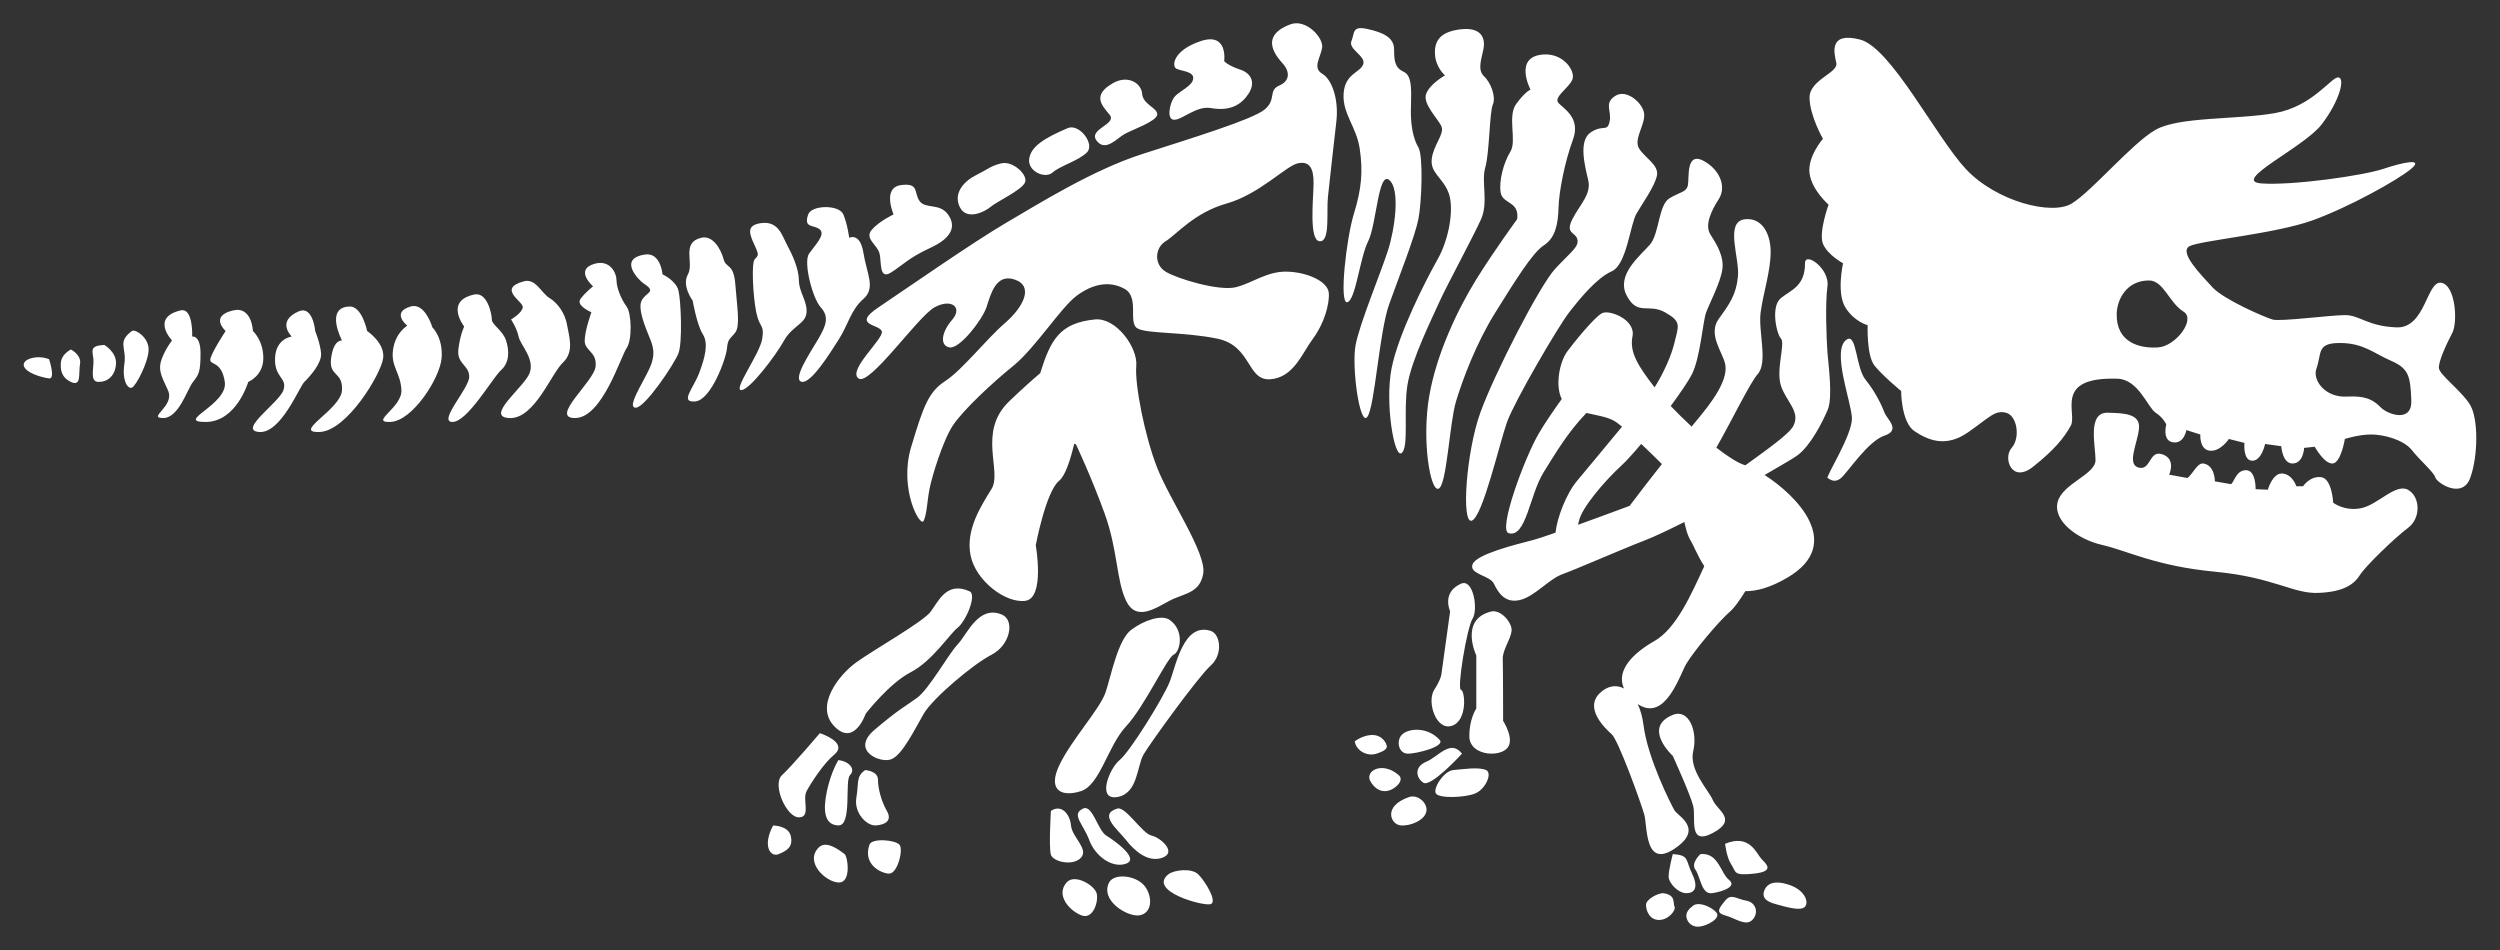 <?xml version="1.0" encoding="UTF-8"?>
<svg width="100px" height="38px" viewBox="0 0 100 38" version="1.1" xmlns="http://www.w3.org/2000/svg" xmlns:xlink="http://www.w3.org/1999/xlink">
    <rect x="0" y="0" width="100" height="38" fill="#333333" stroke="none"/>
    <!-- Generator: Sketch 46.2 (44496) - http://www.bohemiancoding.com/sketch -->
    <title>Shape</title>
    <desc>Created with Sketch.</desc>
    <defs></defs>
    <g id="Page-1" stroke="none" stroke-width="1" fill="none" fill-rule="evenodd">
        <path d="M96.318,19.591 C96.808,19.86 96.853,20.717 96.318,21.118 C95.782,21.519 94.622,22.642 94.398,22.999 C94.174,23.356 93.773,23.672 92.748,23.716 C91.721,23.761 90.963,23.092 88.596,22.868 C86.231,22.644 85.069,22.021 84.088,21.798 C83.106,21.575 82.123,20.842 82.302,20.094 C82.481,19.344 83.821,18.987 83.821,18.406 C83.821,17.825 83.483,16.488 84.311,16.509 C84.95,16.525 85.606,16.543 85.561,17.123 C85.516,17.703 85.052,18.568 85.54,18.702 C86.029,18.836 85.962,18.027 86.453,18.161 C87.075,18.33 86.765,18.987 86.765,18.987 L87.5,19.121 C87.724,18.942 87.896,18.505 88.132,18.54 C88.601,18.607 88.595,19.254 88.595,19.254 L89.241,19.366 C89.375,19.277 89.44,18.808 89.843,18.808 C90.246,18.808 90.224,19.568 90.224,19.568 L90.714,19.589 C90.714,19.589 90.905,18.897 91.308,18.941 C91.708,18.986 91.853,19.45 91.853,19.45 L92.122,19.45 C92.122,19.45 92.391,19.04 92.836,19.085 C93.282,19.129 93.327,20.107 93.327,20.107 C93.327,20.107 93.773,20.461 94.443,20.328 C95.111,20.193 95.827,19.322 96.318,19.591 Z M98.816,19.098 C98.504,19.991 97.478,19.321 97.412,19.098 C97.346,18.875 96.808,18.429 96.474,18.004 C96.138,17.58 95.334,17.379 94.845,17.379 C94.353,17.379 93.795,17.558 93.795,17.558 C93.795,17.558 93.64,18.517 93.304,18.54 C92.97,18.562 92.589,17.87 92.589,17.87 L92.165,17.915 C92.165,17.915 92.144,18.518 91.718,18.54 C91.295,18.562 91.25,17.848 91.25,17.848 L90.603,17.759 C90.603,17.759 90.47,18.429 90.09,18.429 C89.71,18.429 89.777,17.715 89.777,17.715 L89.154,17.559 C89.154,17.559 88.818,18.072 88.394,18.028 C87.97,17.983 88.013,17.381 88.013,17.381 L87.455,17.202 C87.455,17.202 87.366,17.76 86.92,17.693 C86.474,17.626 86.651,16.979 86.651,16.979 C86.651,16.979 86.541,16.711 86.227,16.51 C85.915,16.309 85.539,15.178 84.708,15.149 C82.119,15.06 83.102,16.533 82.833,17.024 C82.564,17.515 82.164,18.005 81.316,18.675 C80.466,19.345 80.109,18.319 80.465,17.917 C80.823,17.516 80.689,16.623 80.242,16.51 C79.796,16.398 79.617,16.667 78.723,17.292 C77.83,17.917 77.117,17.604 76.58,17.247 C76.045,16.89 76.045,15.64 76.045,15.64 C76.045,15.64 75.285,15.015 74.973,14.614 C74.661,14.212 74.706,13.007 74.706,13.007 C74.706,13.007 74.17,12.873 73.812,12.293 C73.455,11.712 73.722,10.531 73.722,10.531 C73.722,10.531 73.097,10.195 72.917,9.748 C72.739,9.302 73.142,8.186 73.142,8.186 C73.142,8.186 72.472,7.606 72.382,6.936 C72.292,6.267 72.917,5.552 72.917,5.552 C72.917,5.552 72.382,4.614 72.382,3.9 C72.382,3.186 73.543,2.918 73.453,2.517 C73.363,2.115 73.141,1.267 74.391,1.579 C75.639,1.891 77.426,5.463 78.631,6.757 C79.836,8.051 82.069,8.632 82.871,8.14 C83.676,7.649 85.281,5.729 86.219,5.194 C87.157,4.658 89.479,4.792 90.995,4.525 C92.514,4.257 93.271,3.052 93.54,3.096 C93.809,3.14 93.584,4.034 92.87,4.971 C92.155,5.909 89.21,7.247 90.46,7.337 C91.709,7.426 94.522,7.025 95.325,6.757 C96.129,6.489 96.976,6.31 96.442,6.757 C95.906,7.203 93.986,8.275 92.513,8.81 C91.038,9.346 88.093,9.614 87.601,9.837 C87.111,10.06 88.048,10.997 88.495,11.488 C88.941,11.979 90.594,12.694 90.906,12.782 C91.218,12.871 93.226,12.604 93.806,12.604 C94.388,12.604 94.7,13.05 95.861,13.095 C97.021,13.14 97.066,11.22 97.646,11.31 C98.226,11.399 98.316,12.894 98.091,13.319 C97.867,13.744 97.533,14.457 97.556,14.725 C97.577,14.993 98.494,15.663 98.806,16.198 C99.131,16.732 99.131,18.206 98.816,19.098 Z M87.346,12.469 C86.766,12.112 86.543,11.221 85.962,11.219 C85.068,11.216 84.68,11.971 84.668,12.558 C84.647,13.718 85.606,13.942 86.318,13.897 C87.033,13.853 87.84,12.773 87.346,12.469 Z M96.453,15.996 C96.408,15.058 96.363,14.746 95.648,14.434 C94.933,14.122 94.533,13.72 93.593,13.72 C92.656,13.72 92.879,14.122 92.656,14.747 C92.491,15.209 93.012,15.908 93.86,15.863 C94.709,15.819 94.977,16.042 95.245,16.31 C95.516,16.576 96.497,16.933 96.453,15.996 Z M71.499,23.104 C70.823,23.501 70.271,23.651 69.814,23.647 C69.587,24.016 69.365,24.319 69.22,24.444 C68.718,24.881 67.726,26.085 67.452,26.553 C67.186,27.006 66.61,28.903 65.508,28.162 C65.617,28.392 65.698,28.673 65.739,28.996 C65.905,30.336 66.843,32.177 66.977,32.411 C67.11,32.644 68.182,33.146 66.977,33.951 C65.772,34.755 65.903,33.047 65.77,32.579 C65.637,32.109 64.733,29.6 64.465,29.365 C64.196,29.13 63.36,28.326 63.995,27.722 C64.316,27.418 64.659,27.382 64.958,27.539 C64.622,26.798 65.365,26.102 66.172,25.645 C67.042,25.153 67.637,23.805 68.171,22.647 C67.893,22.221 67.729,21.781 67.611,21.594 C67.509,21.432 67.435,21.169 67.375,20.881 C66.803,21.167 66.166,21.475 65.764,21.627 C64.887,21.962 63.059,22.766 62.501,22.966 C61.943,23.167 61.385,23.87 60.781,24.004 C60.177,24.139 59.911,23.669 59.753,23.342 C59.596,23.016 58.739,22.966 58.906,22.565 C59.074,22.164 60.581,21.794 61.349,21.594 C61.492,21.557 61.806,21.451 62.22,21.307 C62.282,20.716 62.65,19.744 63.089,19.226 C63.488,18.758 64.25,17.821 64.881,17.067 C64.779,16.983 64.693,16.916 64.63,16.873 C64.345,16.682 63.888,16.616 63.456,16.519 C62.685,17.317 62.173,18.211 61.75,18.882 C61.183,19.786 61.047,21.528 60.345,21.327 C59.913,21.203 60.982,18.313 61.55,17.342 C61.796,16.921 62.148,16.41 62.47,15.961 C62.202,15.436 62.373,14.493 62.689,14.061 C62.902,13.768 63.793,12.655 64.095,12.521 C64.396,12.387 65.435,12.789 65.299,13.458 C65.169,14.108 65.55,14.667 66.183,15.495 C66.532,14.946 66.855,14.227 66.974,13.726 C67.142,13.023 67.275,12.872 66.605,12.495 C65.937,12.119 65.501,12.655 65.066,11.818 C64.63,10.981 65.634,10.211 66.004,9.776 C66.372,9.34 66.339,8.202 66.775,7.934 C67.21,7.666 67.459,7.7 67.517,7.398 C67.578,7.097 67.411,5.959 68.246,6.494 C68.828,6.866 69.05,7.498 68.749,7.967 C68.447,8.436 68.181,9.006 68.414,9.374 C68.647,9.742 68.972,10.245 68.893,10.78 C68.815,11.315 68.379,12.134 68.246,12.495 C68.112,12.856 68.015,14.295 67.679,14.965 C67.552,15.218 67.228,15.701 66.829,16.241 C67.079,16.504 67.362,16.783 67.665,17.064 C67.799,16.898 67.918,16.753 68.013,16.639 C68.816,15.668 69.118,14.999 69,14.53 C68.882,14.061 68.313,13.358 68.749,12.756 C69.185,12.153 69.451,11.785 69.519,11.048 C69.586,10.312 68.984,8.872 69.788,8.772 C70.452,8.689 70.826,9.308 70.826,10.078 C70.826,10.848 70.525,11.735 70.425,12.496 C70.324,13.258 70.727,14.497 70.307,14.966 C69.999,15.312 69.266,16.835 68.653,17.906 C69.106,18.258 69.526,18.531 69.815,18.612 C70.647,18.005 71.555,17.375 71.731,17.042 C72.033,16.472 71.453,16.071 71.24,15.435 C71.028,14.799 71.42,13.731 71.24,13.545 C71.061,13.359 70.817,12.254 71.24,11.92 C71.665,11.585 72.201,11.443 72.201,10.526 C72.201,10.051 73.194,10.748 73.098,11.451 C73.002,12.154 73.061,13.594 73.098,14.096 C73.137,14.598 73.317,15.898 73.11,16.387 C72.903,16.875 72.434,17.812 71.899,18.214 C71.716,18.35 71.221,18.625 70.585,19 C71.875,19.829 73.787,21.758 71.499,23.104 Z M63.118,20.993 C63.762,20.761 64.488,20.493 65.185,20.234 C65.556,19.74 66.019,19.142 66.476,18.562 C66.224,18.31 65.933,18.026 65.648,17.757 C65.347,18.116 65.068,18.427 64.861,18.617 C64.099,19.321 63.261,20.349 63.163,20.823 C63.15,20.879 63.137,20.936 63.118,20.993 Z M66.912,28.596 C65.673,29.098 66.912,30.237 66.912,30.237 C66.912,30.237 67.615,31.778 67.73,32.246 C67.845,32.716 67.513,33.852 68.517,33.317 C69.523,32.782 68.685,32.414 68.517,32.011 C68.351,31.61 67.546,30.805 67.73,30.035 C67.913,29.266 67.561,28.333 66.912,28.596 Z M66.912,34.164 C66.912,34.164 66.745,34.789 66.745,35.057 C66.745,35.327 67.126,35.727 67.454,35.727 C67.782,35.727 67.952,35.503 67.683,34.946 C67.414,34.389 67.577,34.208 66.912,34.164 Z M68.018,34.164 C68.018,34.164 67.618,34.521 67.817,34.789 C68.018,35.057 68.051,35.793 68.487,35.727 C68.924,35.661 69.492,35.458 69.157,35.192 C68.82,34.923 68.74,34.093 68.018,34.164 Z M70.159,34.945 C70.997,34.855 70.662,34.568 70.461,34.361 C70.262,34.152 69.993,33.338 69.005,33.751 C69.005,33.751 69.057,34.287 69.257,34.589 C69.456,34.891 69.323,35.035 70.159,34.945 Z M66.544,35.73 C66.356,35.704 65.841,35.959 65.841,36.195 C65.841,36.427 65.979,36.798 66.362,36.798 C66.747,36.798 67.049,36.401 66.981,36.266 C66.912,36.129 67.047,35.802 66.544,35.73 Z M67.684,36.264 C67.684,36.264 67.427,36.43 67.455,36.664 C67.482,36.898 67.684,37.1 67.984,37.064 C68.286,37.032 68.853,36.73 68.654,36.497 C68.452,36.264 67.889,36.023 67.684,36.264 Z M69.854,36.027 C69.458,35.961 69.248,35.722 69.005,36.027 C68.792,36.298 68.587,36.503 69.005,36.616 C69.423,36.73 69.824,37.064 70.093,36.798 C70.359,36.529 70.248,36.096 69.854,36.027 Z M71.566,35.393 C70.962,35.192 70.699,35.36 70.599,35.561 C70.429,35.903 70.661,36.067 71.029,36.165 C71.398,36.263 72.034,36.467 72.202,36.265 C72.369,36.062 72.169,35.593 71.566,35.393 Z M74.624,15.192 C74.223,14.701 74.275,13.301 73.863,13.585 C73.252,14.009 74.043,16.04 74.077,16.71 C74.109,17.379 73.015,19.076 73.105,19.121 C73.195,19.165 73.373,19.344 73.64,19.121 C73.909,18.897 74.712,17.647 75.381,17.424 C76.051,17.201 75.47,16.755 75.381,16.508 C75.293,16.263 75.025,15.683 74.624,15.192 Z M62.895,8.768 C62.594,9.363 63.03,9.277 63.096,9.579 C63.163,9.88 62.828,10.081 62.208,10.751 C61.588,11.42 59.781,14.936 59.212,16.509 C58.645,18.083 58.441,20.997 58.877,20.824 C59.313,20.652 59.982,17.715 60.283,16.878 C60.585,16.041 62.325,13.061 62.762,12.5 C63.198,11.939 63.866,11.12 64.469,10.852 C65.072,10.584 65.205,8.977 65.461,8.542 C65.718,8.106 66.176,7.47 66.275,7.035 C66.377,6.6 65.773,6.299 65.558,5.931 C65.343,5.562 65.806,4.993 65.767,4.558 C65.726,4.123 65.066,3.562 64.634,3.822 C64.132,4.123 64.484,4.433 64.383,4.868 C64.282,5.303 64.132,4.96 63.629,5.295 C63.128,5.629 63.396,6.634 63.528,7.203 C63.664,7.771 63.195,8.173 62.895,8.768 Z M60.686,8.768 C60.686,8.768 59.748,10.048 59.045,11.186 C58.342,12.324 57.471,14.099 57.17,15.84 C56.868,17.581 57.203,19.657 57.538,19.55 C57.872,19.442 57.975,16.944 58.24,16.057 C58.509,15.169 59.045,13.73 59.814,12.499 C60.585,11.269 61.288,10.114 61.754,9.813 C62.224,9.512 62.323,8.942 62.341,8.306 C62.357,7.67 62.592,6.465 62.915,5.595 C63.24,4.724 62.56,4.356 62.341,4.122 C62.122,3.888 62.759,3.519 62.894,3.184 C63.027,2.85 62.56,2.136 61.754,2.179 C60.517,2.246 61.22,3.586 61.22,3.586 C61.22,3.586 61.019,3.653 60.65,4.155 C60.283,4.657 60.683,5.628 60.417,6.063 C60.148,6.498 59.949,7.235 60.027,7.704 C60.105,8.173 60.785,8.039 60.686,8.768 Z M57.27,6.357 C57.205,6.919 57.707,7.101 57.94,7.704 C58.174,8.306 57.975,9.545 57.504,10.373 C57.036,11.201 55.932,13.362 55.663,14.734 C55.394,16.107 55.764,18.35 56.064,18.122 C56.366,17.894 56.13,16.441 56.297,15.403 C56.465,14.365 57.302,12.692 57.569,12.089 C57.836,11.486 58.942,9.444 59.243,8.767 C59.544,8.09 59.243,7.268 59.411,6.699 C59.579,6.13 59.579,4.49 59.712,4.188 C59.847,3.887 59.646,3.317 59.36,3.05 C59.076,2.782 59.276,2.313 59.342,1.945 C59.409,1.577 59.303,1.063 58.404,1.175 C57.599,1.276 57.367,1.644 57.4,2.177 C57.433,2.71 57.8,3.016 57.8,3.016 C57.8,3.016 57.197,3.351 57.046,3.754 C56.896,4.157 57.532,4.757 57.658,5.058 C57.788,5.36 57.338,5.795 57.27,6.357 Z M59.645,24.461 C58.364,24.777 59.052,26.219 59.052,26.219 L59.052,28.339 C59.052,28.339 58.762,28.766 58.774,29.468 C58.786,30.171 59.841,30.307 60.244,29.971 C60.647,29.636 60.125,28.836 60.125,28.836 C60.125,28.836 60.123,26.732 60.11,26.365 C60.098,25.997 60.428,25.574 60.463,25.239 C60.498,24.904 60.023,24.365 59.645,24.461 Z M58.441,23.348 C57.65,23.699 58.005,24.451 58.005,24.451 L57.662,26.924 C57.662,26.924 57.67,27.125 57.369,27.593 C57.067,28.062 57.434,29.234 58.072,29.033 C58.708,28.832 58.606,27.626 58.438,27.593 C58.272,27.56 58.673,25.115 58.903,24.747 C59.135,24.378 58.934,23.129 58.441,23.348 Z M58.132,30.803 C57.755,30.835 57.305,31.541 57.438,31.742 C57.573,31.943 58.577,31.909 59,31.742 C59.423,31.575 59.706,30.921 59.445,30.803 C59.145,30.668 58.509,30.771 58.132,30.803 Z M58.48,30.146 C58.017,29.554 57.538,30.269 57.05,30.47 C56.566,30.67 56.632,31.105 56.933,31.308 C57.236,31.51 58.48,30.146 58.48,30.146 Z M56.1,29.366 C55.83,29.599 55.932,30.136 56.299,30.146 C56.668,30.156 57.82,29.853 57.589,29.599 C57.105,29.064 56.366,29.131 56.1,29.366 Z M55.061,30.146 C55.43,30.023 55.573,29.929 55.397,29.667 C54.995,29.066 54.125,29.665 54.192,29.667 C54.257,30.035 54.691,30.27 55.061,30.146 Z M55.947,31.004 C55.293,30.432 54.558,30.839 54.828,31.274 C55.099,31.708 55.463,31.711 55.73,31.543 C55.997,31.374 56.119,31.154 55.947,31.004 Z M56.366,31.881 C55.295,32.248 55.629,32.983 56.027,33.016 C56.423,33.048 56.967,32.815 57.05,32.479 C57.137,32.145 56.721,31.759 56.366,31.881 Z M54.225,13.797 C54.057,14.667 54.391,17.078 54.692,16.676 C54.995,16.274 55.163,13.294 55.571,12.156 C55.981,11.018 56.602,9.445 56.735,8.767 C56.87,8.09 56.936,6.23 56.735,5.895 C56.535,5.56 56.434,5.058 56.434,4.456 C56.434,3.853 56.535,3.05 56.165,2.882 C55.795,2.714 55.764,2.446 55.764,1.978 C55.764,1.51 55.348,1.302 54.692,1.159 C54.078,1.024 54.192,1.308 54.057,1.643 C53.922,1.977 54.66,2.246 54.526,2.581 C54.391,2.915 53.791,2.949 53.744,3.754 C53.696,4.559 54.259,5.058 54.391,5.962 C54.524,6.866 54.458,7.569 54.159,8.54 C53.856,9.511 53.555,12.155 53.889,12.089 C54.225,12.022 54.391,10.315 54.727,9.649 C55.061,8.982 55.128,6.833 55.571,7.201 C56.014,7.569 55.799,9.143 55.52,10.013 C55.243,10.884 54.391,12.926 54.225,13.797 Z M52.885,1.912 C52.951,1.51 52.24,0.739 51.614,0.974 C50.275,1.476 51.143,2.347 51.344,2.581 C51.546,2.815 51.647,3.217 51.177,3.418 C50.708,3.619 51.076,3.987 50.574,4.389 C50.072,4.791 47.661,5.527 45.686,6.163 C43.711,6.799 41.568,8.138 40.229,8.922 C38.89,9.707 36.245,11.553 35.141,12.292 C34.036,13.03 35.207,12.959 35.274,13.261 C35.341,13.562 33.901,14.802 34.337,15.136 C34.772,15.471 36.713,12.658 37.383,12.292 C38.053,11.925 38.521,12.29 38.086,12.792 C37.65,13.294 37.584,13.83 37.985,13.897 C38.387,13.964 39.291,12.792 39.458,12.292 C39.625,11.792 39.827,10.917 40.596,11.185 C41.366,11.453 40.931,12.29 40.195,12.926 C39.458,13.562 38.487,14.801 37.818,15.236 C37.149,15.672 36.948,16.207 36.446,17.881 C35.943,19.555 36.814,21.13 36.948,20.831 C37.082,20.532 37.082,20.059 37.182,19.55 C37.283,19.041 37.718,17.614 38.12,17.011 C38.522,16.409 39.661,15.337 40.531,14.635 C41.402,13.931 42.44,12.291 43.075,11.823 C43.711,11.354 44.381,11.22 44.984,11.555 C45.586,11.889 45.117,12.894 45.486,13.128 C45.854,13.362 47.327,13.262 48.7,13.548 C50.073,13.835 49.872,15.237 50.81,15.17 C51.747,15.104 52.081,14.132 52.517,13.548 C52.952,12.964 53.185,12.191 53.152,11.722 C53.119,11.253 52.283,10.885 51.478,10.866 C50.674,10.847 50.105,11.32 49.436,11.488 C48.767,11.655 47.093,11.153 46.624,10.866 C46.155,10.58 46.189,9.914 46.624,9.65 C47.059,9.385 47.763,8.508 49.068,8.139 C50.373,7.771 51.443,6.633 51.914,6.532 C52.382,6.432 52.55,6.733 52.543,7.336 C52.537,7.939 52.35,9.613 52.783,9.65 C53.219,9.687 53.052,8.475 53.118,7.872 C53.185,7.269 53.351,5.729 53.454,4.859 C53.555,3.989 53.286,3.185 52.891,2.951 C52.491,2.715 52.816,2.313 52.885,1.912 Z M46.97,4.791 C47.294,4.791 47.863,4.222 48.432,4.322 C49.247,4.466 49.671,4.157 49.938,3.754 C50.206,3.351 50.105,2.949 49.603,2.782 C49.101,2.615 48.967,2.447 48.967,2.447 C48.967,2.447 49.134,1.276 48.029,1.644 C46.924,2.012 46.857,2.648 47.058,2.749 C47.259,2.85 47.762,2.85 47.728,3.15 C47.694,3.451 47.148,3.652 46.969,3.887 C46.791,4.122 46.646,4.791 46.97,4.791 Z M44.983,5.36 C45.284,5.193 46.254,4.858 46.289,4.589 C46.322,4.321 45.72,4.188 45.686,3.754 C45.653,3.32 45.113,2.984 44.515,3.328 C43.697,3.797 44.046,4.188 44.381,4.585 C44.707,4.971 43.51,5.159 43.865,5.627 C44.22,6.095 44.682,5.527 44.983,5.36 Z M42.104,6.9 C42.405,6.632 43.142,6.431 43.477,6.096 C43.811,5.762 43.169,4.927 42.707,5.125 C41.769,5.526 41.234,5.861 41.167,6.356 C41.099,6.852 41.803,7.168 42.104,6.9 Z M39.626,8.273 C39.86,8.072 40.865,7.604 40.999,7.302 C41.133,7.001 40.52,6.427 40.061,6.532 C39.626,6.633 39.525,6.767 39.057,6.998 C38.588,7.229 38.119,7.704 38.387,8.273 C38.655,8.842 39.392,8.474 39.626,8.273 Z M35.643,10.899 C36.145,10.578 36.346,10.316 37.216,9.913 C38.087,9.512 38.254,9.043 37.919,8.577 C37.585,8.111 37.015,8.374 36.781,8.039 C36.547,7.705 36.775,7.308 36.044,7.403 C35.274,7.503 35.743,8.577 35.743,8.577 C35.743,8.577 35.174,8.843 34.873,9.189 C34.572,9.536 35.074,9.78 35.174,10.115 C35.274,10.449 35.141,11.219 35.643,10.899 Z M32.796,9.182 C33.03,9.388 32.595,9.813 32.361,10.148 C32.127,10.482 32.495,11.922 32.83,12.293 C33.164,12.663 33.064,12.994 32.729,13.563 C32.394,14.132 31.691,15.17 32.06,15.271 C32.429,15.371 33.198,14.132 33.56,13.563 C33.923,12.994 34.035,12.392 34.537,11.956 C35.039,11.52 34.671,10.952 34.537,10.115 C34.403,9.278 33.968,9.512 33.968,9.512 C33.968,9.512 33.901,8.976 33.734,8.577 C33.567,8.178 32.463,8.195 32.328,8.577 C32.127,9.148 32.562,8.976 32.796,9.182 Z M32.261,12.499 C32.294,12.039 31.96,11.687 31.956,11.219 C31.953,10.75 31.692,10.181 31.491,9.813 C31.29,9.445 31.151,8.834 30.453,8.923 C29.817,9.005 29.985,9.378 30.186,9.813 C30.387,10.249 30.32,10.214 30.186,10.373 C30.052,10.531 30.119,11.855 30.252,12.499 C30.386,13.144 30.587,12.96 30.487,13.562 C30.386,14.165 29.315,15.604 29.65,15.604 C29.985,15.604 31.023,14.231 31.359,13.628 C31.694,13.027 32.227,12.96 32.261,12.499 Z M28.946,10.373 C28.845,9.996 28.529,9.39 28.042,9.512 C27.238,9.713 27.774,10.516 27.517,10.975 C27.259,11.434 27.707,12.023 27.707,12.023 C27.707,12.023 27.874,12.994 28.109,13.362 C28.344,13.73 28.21,14.266 27.975,14.9 C27.741,15.533 27.171,16.108 27.808,16.058 C28.444,16.007 29.047,14.334 29.08,13.932 C29.113,13.531 29.214,13.564 29.414,13.296 C29.615,13.029 29.481,12.258 29.414,11.388 C29.349,10.516 29.047,10.75 28.946,10.373 Z M26.502,10.975 C26.502,10.975 26.429,10.085 25.799,10.181 C24.694,10.348 25.556,11.218 25.765,11.353 C26.283,11.687 25.832,11.687 25.665,12.023 C25.498,12.357 25.832,13.127 25.966,13.462 C26.1,13.797 26.267,14.132 25.966,14.768 C25.665,15.404 25.062,16.308 25.43,16.308 C25.799,16.308 26.97,14.567 27.138,14.132 C27.306,13.697 27.238,12.023 27.138,11.621 C27.038,11.219 26.502,10.975 26.502,10.975 Z M24.661,11.219 C24.661,10.918 24.404,10.378 23.79,10.549 C22.953,10.784 23.723,11.453 23.723,11.453 C23.723,11.453 23.422,11.687 23.221,11.955 C23.02,12.223 23.656,12.491 23.656,12.491 C23.656,12.491 23.388,13.228 23.388,13.635 C23.388,14.042 23.89,14.065 23.823,14.667 C23.757,15.27 21.948,16.743 23.02,16.721 C24.091,16.699 24.828,14.265 25.062,13.93 C25.296,13.596 25.263,12.524 25.062,12.259 C24.862,11.994 24.661,11.52 24.661,11.219 Z M22.682,12.994 C22.612,12.559 22.318,12.123 21.983,11.923 C21.648,11.722 21.43,11.117 20.945,11.254 C19.874,11.555 20.945,12.057 20.911,12.294 C20.878,12.53 20.442,12.779 20.442,12.779 C20.442,12.779 20.677,13.129 20.744,13.463 C20.811,13.798 21.413,14.367 21.179,14.937 C20.945,15.506 19.371,16.678 20.376,16.723 C21.38,16.768 22.05,14.937 22.518,14.502 C22.987,14.065 22.753,13.429 22.682,12.994 Z M20.242,13.619 C20.108,13.207 19.673,12.994 19.673,12.778 C19.673,12.562 19.493,11.668 18.97,11.78 C17.765,12.04 18.568,13.061 18.568,13.061 C18.568,13.061 18.401,13.395 18.334,13.978 C18.267,14.56 18.769,14.601 18.769,15.069 C18.769,15.538 17.497,16.878 18.1,16.878 C18.703,16.878 19.707,15.104 20.045,14.802 C20.382,14.5 20.376,14.031 20.242,13.619 Z M16.425,12.26 C15.622,12.497 16.292,13.028 16.292,13.028 C16.292,13.028 15.823,13.295 15.723,13.978 C15.622,14.66 16.024,14.902 16.057,15.605 C16.091,16.308 14.751,16.911 15.622,16.877 C16.493,16.843 17.598,15.136 17.664,14.323 C17.73,13.51 17.296,13.094 17.296,13.094 C17.296,13.094 17.003,12.089 16.425,12.26 Z M14.685,13.241 C14.685,13.241 14.484,12.242 13.981,12.26 C12.977,12.296 13.68,13.619 13.68,13.619 C13.68,13.619 13.345,13.563 13.245,14.324 C13.144,15.085 13.714,14.836 13.68,15.606 C13.647,16.376 11.671,17.313 12.776,17.28 C13.881,17.247 15.254,14.937 15.327,14.324 C15.401,13.712 14.685,13.241 14.685,13.241 Z M12.608,13.241 C12.608,13.241 12.52,12.199 11.939,12.458 C11.035,12.86 11.671,13.462 11.671,13.462 C11.671,13.462 11.035,13.529 11.002,14.323 C10.968,15.118 11.504,15.103 11.337,15.605 C11.17,16.107 9.495,17.212 10.366,17.28 C11.237,17.347 11.973,15.471 12.174,15.276 C12.375,15.081 12.877,14.534 12.843,14.132 C12.809,13.73 12.608,13.241 12.608,13.241 Z M10.533,14.323 C10.533,13.611 10.116,13.24 10.116,13.24 C10.116,13.24 10.08,12.24 9.327,12.416 C8.356,12.643 9.026,13.24 9.026,13.24 C9.026,13.24 8.524,13.997 8.423,14.323 C8.322,14.649 8.858,14.366 8.992,15.276 C9.126,16.186 6.983,16.878 8.222,16.879 C9.461,16.88 9.93,15.276 9.93,15.276 C9.93,15.276 10.533,15.036 10.533,14.323 Z M7.687,13.462 C7.687,13.462 7.739,12.29 7.218,12.417 C6.013,12.71 6.883,13.619 6.883,13.619 C6.883,13.619 6.649,13.898 6.482,14.324 C6.315,14.751 6.415,14.97 6.716,15.606 C7.018,16.242 5.879,16.711 6.515,16.722 C7.151,16.733 7.486,15.573 7.72,15.277 C7.955,14.982 8.021,14.869 8.021,14.133 C8.021,13.395 7.687,13.462 7.687,13.462 Z M5.276,13.241 C4.673,13.689 5.075,13.898 4.975,14.56 C4.875,15.221 5.109,15.572 5.276,15.505 C5.443,15.438 5.945,14.467 5.945,13.978 C5.946,13.488 5.402,13.147 5.276,13.241 Z M4.171,13.797 C3.569,13.83 3.702,14.031 3.736,14.369 C3.769,14.707 3.569,15.27 3.937,15.276 C4.305,15.282 4.606,15.036 4.64,14.56 C4.674,14.083 4.171,13.797 4.171,13.797 Z M2.833,13.978 C2.465,14.191 2.432,14.434 2.432,14.564 C2.432,14.694 2.398,15.069 2.833,15.276 C3.268,15.483 3.134,14.936 3.201,14.564 C3.268,14.193 2.833,13.978 2.833,13.978 Z M0.958,14.649 C1.059,14.932 1.695,15.103 1.963,15.136 C2.23,15.169 1.963,14.369 1.963,14.369 C1.494,14.174 0.857,14.366 0.958,14.649 Z M42.366,19.23 C42.613,19.031 42.82,18.381 42.97,17.745 C43.013,17.767 43.041,17.78 43.041,17.78 C43.041,17.78 43.644,19.052 44.18,20.526 C44.716,22.001 44.649,23.206 45.044,24.033 C45.44,24.86 46.189,24.345 46.777,24.033 C47.367,23.721 47.996,23.742 48.13,22.938 C48.264,22.133 46.791,19.992 46.29,18.718 C45.789,17.446 45.384,15.37 45.451,14.637 C45.518,13.904 44.645,12.694 43.798,12.778 C42.392,12.917 42.025,13.588 41.609,14.926 C41.286,15.2 40.87,15.57 40.363,16.057 C39.089,17.282 40.095,18.852 39.663,19.555 C39.231,20.254 38.621,21.198 38.822,22.212 C39.023,23.229 40.228,24.143 41.017,24.032 C41.806,23.921 41.43,21.81 41.43,21.81 C41.43,21.81 41.836,19.656 42.366,19.23 Z M33.375,29.055 C34.176,29.881 34.627,28.55 34.627,28.55 C34.627,28.55 35.565,27.335 36.429,26.889 C37.293,26.442 37.975,25.37 38.31,25.104 C38.645,24.836 39.082,23.79 38.784,23.653 C37.852,23.231 37.529,24.077 37.217,24.479 C36.905,24.884 34.94,25.997 34.256,26.491 C33.57,26.98 32.573,28.229 33.375,29.055 Z M40.073,24.582 C39.136,24.193 38.69,25.37 38.31,25.771 C37.93,26.172 37.172,27.556 36.681,27.914 C36.19,28.271 35.967,28.359 34.985,29.189 C34.003,30.019 35.208,30.547 35.654,30.37 C36.1,30.189 36.592,29.165 36.949,28.55 C37.306,27.936 38.913,26.575 39.664,26.188 C40.415,25.801 40.604,24.801 40.073,24.582 Z M45.251,25.191 C44.715,25.592 44.447,27.021 44.224,27.691 C44.001,28.359 42.84,29.611 42.366,30.623 C41.891,31.634 42.483,31.889 43.242,31.644 C44.001,31.4 44.313,29.832 45.044,29.052 C45.775,28.273 46.68,26.306 46.947,26.187 C47.215,26.066 47.39,25.205 46.777,24.79 C46.474,24.585 45.787,24.79 45.251,25.191 Z M48.43,25.236 C47.324,24.88 47.036,26.665 46.777,27.298 C46.519,27.932 45.206,30.059 44.784,30.404 C44.362,30.751 43.867,32.021 44.694,31.881 C45.521,31.74 45.474,30.639 45.742,30.18 C46.01,29.721 47.929,27.067 48.43,26.62 C48.931,26.173 48.814,25.361 48.43,25.236 Z M33.375,30.18 C33.819,29.811 33.243,29.479 32.796,29.326 C32.796,29.326 31.68,30.638 31.278,31.009 C30.877,31.379 31.457,32.694 31.955,32.694 C32.453,32.694 32.081,31.979 32.263,31.647 C32.444,31.312 32.931,30.549 33.375,30.18 Z M33.535,30.404 C33.535,30.404 33.243,30.861 33.077,31.644 C32.911,32.426 32.975,33.002 33.535,33.017 C34.095,33.031 33.779,31.216 34.002,31.002 C34.225,30.788 34.001,30.459 33.535,30.404 Z M35.475,32.438 C35.252,32.051 35.118,31.533 35.118,31.184 C35.118,30.836 34.608,30.803 34.608,30.803 C34.233,31.059 34.358,31.309 34.254,31.91 C34.15,32.514 34.671,33.048 35.042,33.017 C35.412,32.988 35.698,32.825 35.475,32.438 Z M30.924,33.02 C30.478,33.862 30.833,34.299 31.145,34.166 C31.457,34.033 31.726,33.897 31.636,33.458 C31.547,33.018 30.924,33.02 30.924,33.02 Z M32.752,33.896 C32.171,34.476 33.02,35.279 33.543,35.3 C34.066,35.321 33.913,34.252 33.778,34.157 C33.645,34.066 33.069,33.579 32.752,33.896 Z M34.777,33.79 C34.512,34.562 35.207,34.923 35.553,34.945 C35.9,34.966 36.144,33.984 35.98,33.79 C35.815,33.596 34.875,33.508 34.777,33.79 Z M43.242,34.305 C43.554,33.952 42.885,33.495 42.84,33.02 C42.796,32.541 42.439,32.157 42.036,32.438 C42.036,32.438 41.947,33.897 42.036,34.188 C42.126,34.479 42.93,34.654 43.242,34.305 Z M45.044,34.546 C45.597,34.348 44.582,33.628 44.247,33.42 C43.913,33.213 43.698,32.169 43.325,32.342 C42.828,32.573 43.332,32.959 43.57,33.604 C43.808,34.247 44.492,34.745 45.044,34.546 Z M46.054,33.42 C45.697,33.346 45.018,32.245 44.694,32.342 C43.914,32.573 44.715,33.182 45.044,33.604 C45.373,34.026 45.92,34.522 46.505,34.305 C47.09,34.086 46.412,33.495 46.054,33.42 Z M42.661,35.302 C42.214,35.815 42.796,36.442 43.263,36.616 C43.73,36.793 43.956,36.039 43.864,35.726 C43.772,35.413 42.987,34.928 42.661,35.302 Z M44.363,35.302 C44.003,36.016 45.072,36.664 45.549,36.616 C46.026,36.568 46.144,35.994 45.831,35.503 C45.518,35.012 44.564,34.902 44.363,35.302 Z M46.734,34.973 C45.896,35.645 48.152,36.264 48.43,36.164 C48.708,36.064 48.197,35.234 47.929,34.973 C47.662,34.708 46.948,34.8 46.734,34.973 Z" id="Shape" fill="#FFFFFF" fill-rule="nonzero"></path>
    </g>
</svg>